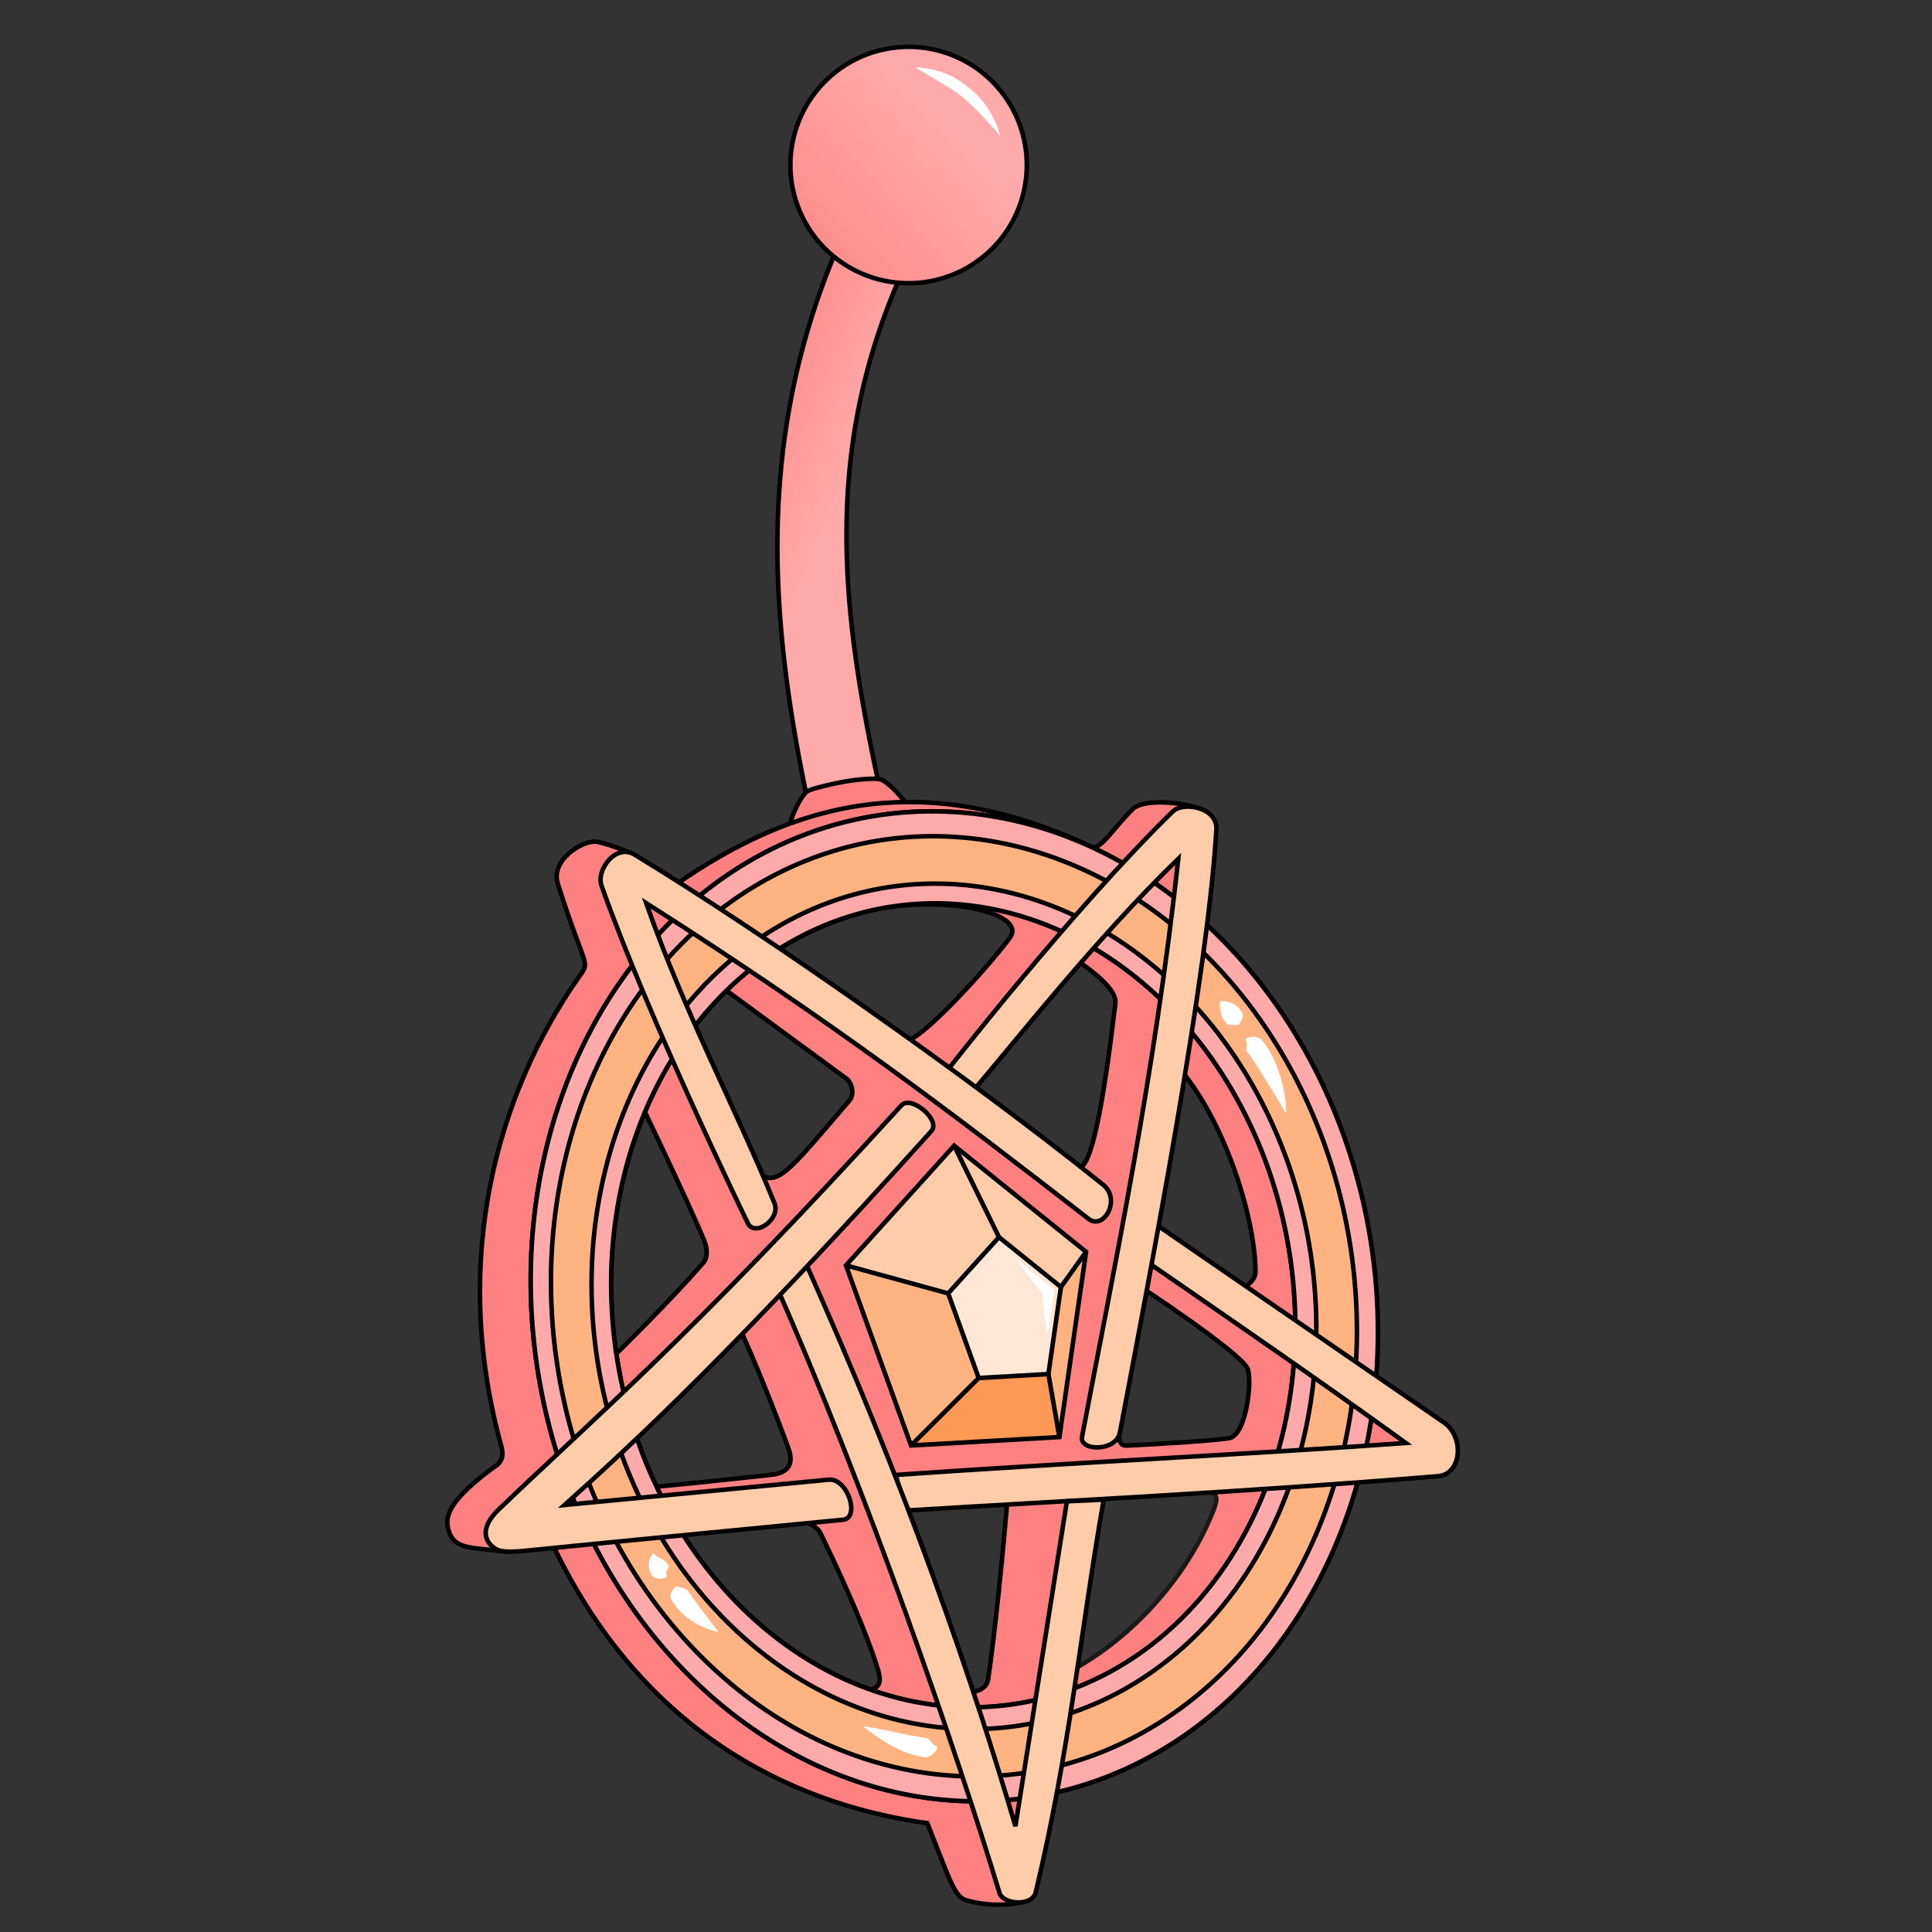 <svg xmlns="http://www.w3.org/2000/svg" xmlns:xlink="http://www.w3.org/1999/xlink" viewBox="0 0 100 100">
    <rect x="0" y="0" width="100" height="100" fill="#333333" stroke="none"/>
    <defs>
        <linearGradient id="innoGrad1">
            <stop offset="0" stop-color="#ff8080"/>
            <stop offset="1" stop-color="#faa"/>
        </linearGradient>
        <linearGradient id="linearGradient1169" x1="37.767" x2="45.697" y1="17.189" y2="20.377" gradientUnits="userSpaceOnUse" xlink:href="#innoGrad1"/>
        <linearGradient id="linearGradient889" x1="39.019" x2="48.797" y1="15.173" y2="6.111" gradientUnits="userSpaceOnUse" xlink:href="#innoGrad1"/>
    </defs>
    <path fill="#ff8080" stroke="#000" stroke-width=".234" d="M31.863 70.104s2.888-2.823 4.552-4.759c.235-.273.184-.756.044-1.106-.752-1.88-3.842-8.282-3.842-8.282l1.884-3.499 4.924 8.345c.851.653 1.761-.607 4.539-3.838.279-.326.133-.902-.128-1.117l-7.39-5.423 1.541-1.94 8.946 5.36c.609.081 3.862-3.348 5.338-5.306 1.101-1.462-5.003-2.93-11.75-.18l4.087-2.867 10.106 1.814.43 2.01c.89.568 2.69 1.765 2.589 2.612-.608 5.072-1.238 8.766-1.992 8.528l-1.284-.334 4.648 3.841 1.992-13.456-5.285-2.025-14.177 15.762-10.332 10.334zM64.313 66.72s.677-.41.673-.882c-.024-2.983-1.74-8.29-4.32-10.955l.431-4.376 5.384 8.374 1.756 11.31zm-6.35 7.115s-.257 1.02.35.99c1.78-.088 4.794-.272 5.341-.395.869-.195 1.186-3.069.91-3.617-.43-.85-5.539-4.215-5.539-4.215l.08-2.634 9.132 6.227-1.092 5.678-12.738.279z"/>
    <path fill="#ff8080" stroke="#1a1a1a" stroke-width=".234" d="M54.904 86.732c2.962-1.372 6.294-4.532 7.882-8.499.382-.954.07-.883-.426-1.112l4.035-.494-3.448 6.176-5.284 4.365-3.119 1.18z"/>
    <path fill="#ff8080" stroke="#000" stroke-width=".234" d="M51.14 86.956c.364-2.404.79-6.807.96-8.807.107-1.25-1.566-.614-1.566-.614l5.446-.467-2.053 12.614c-9.801-3.8-3.167-.872-2.786-2.726z"/>
    <path fill="url(#linearGradient1169)" d="M43.113 13.422c-2.38 5.81-3.117 12.189-2.652 18.422A74.132 74.132 0 0 0 42.14 43c1.128-.781 2.656-.959 3.712-.747-1.228-5.775-2.364-11.366-1.91-17.31.246-3.416 1.064-6.78 2.336-9.958.202-.397-.33-.414-.575-.466-.912-.212-1.755-.675-2.546-1.14z"/>
    <path fill="#ff8080" stroke="#000" stroke-width=".234" d="M45.304 85.99c-.844-2.597-2.789-6.536-2.789-6.536-.265-.686-1.338-.8-1.338-.8-2.224-.462-7.712.304-7.712.304l-.65-1.905c2.34-.2 4.253-.41 7.107-.718.723-.077 1.236-.42.883-1.38-1.534-4.186-2.753-6.707-2.753-6.707l2.584-2.948 9.107 23.75-6.16-1.566s.918.032 1.584-.053c.568-.222.364-.743.137-1.44z"/>
    <path fill="url(#linearGradient889)" d="M46.883 2.47c-2.808.004-5.426 2.214-5.842 5.004-.359 2.095.434 4.365 2.093 5.714 1.4 1.204 3.38 1.715 5.186 1.292 2.639-.53 4.717-2.993 4.78-5.688.173-2.9-2.028-5.743-4.911-6.21a6.742 6.742 0 0 0-1.306-.111z"/>
    <path fill="none" stroke="#000" stroke-width=".234" d="M53.146 8.542a6.117 6.117 0 0 1-6.117 6.117 6.117 6.117 0 0 1-6.118-6.118 6.117 6.117 0 0 1 6.118-6.117 6.117 6.117 0 0 1 6.117 6.117zm-9.989 4.719C38.972 23.423 39.9 32.988 42.14 43m3.71-.747c-2.114-9.444-3.495-18.016.613-27.625"/>
    <path fill="#ff8080" d="M45.9 77.474l10.84-.562 2.807-14.201-11.442-6.995-7.47 9.584z"/>
    <path fill="#fff" d="M49.485 4.075c-.986-.604-2.11-.579-2.11-.579s.955.554 1.805 1.077c.295.18.579.39.853.636a19.097 19.097 0 0 1 1.744 1.84s-.302-1.325-1.354-2.275a6.39 6.39 0 0 0-.938-.7z"/>
    <path fill="#ff8080" stroke="#000" stroke-width=".234" d="M45.144 40.308c-.869.02-1.71.182-2.541.385-.435.106-.81.223-.903.33-.447.516-.72 1.294-.83 1.676-.074.256-.209 1.869-.209 1.869l2.979-.184.027.094.488-.125.715-.045-.006-.139 2.887-.744s-.626-1.494-.775-1.714c-.223-.33-.725-.984-1.309-1.336-.081-.05-.272-.073-.523-.067z"/>
    <path fill="#ff8080" stroke="#000" stroke-width=".234" d="M35 45.77c6.086-4.215 12.68-6.072 21.507-1.937.441.197 1.147-.992 2.08-1.913.578-.702 3.424-.351 4.04.223L61.45 47.65l-13.898-4.475-11.019 3.705zm-8.823 34.54c-1.667-.207-2.602-.105-2.917-.977-.27-.749-.215-1.58 2.516-3.545.37-.384.216-.76.085-1.255-2.517-9.53-.064-17.962 4.027-23.855.721-1.04.478-.221-1.017-4.945-.375-1.185 1.192-2.193 1.933-2.171.414.013 1.877.594 1.877.594l3.098 3.183-6.076 16.107 1.716 14.378zM28.668 80.07C33.653 90.406 41.95 93.522 48 94.37c1.17 2.945 1.39 3.797 2.011 3.985 1.064.32 2.34.284 3.097.046l.536-5.735-13.562-5.783-8.218-8.526z"/>
    <path fill="#ff8080" d="M69.57 75.927l4.36-.66-3.577-3.58z"/>
    <path fill="#f00" stroke="#000" stroke-width=".234" d="M51.919 93.184a25.713 21.814 80.736 0 1-2.187.032 25.713 21.814 80.736 0 1-22.26-26.548 25.713 21.814 80.736 0 1 21.584-24.655 25.713 21.814 80.736 0 1 22.26 26.548 25.713 21.814 80.736 0 1-19.398 24.623zm-.53-4.854a20.883 17.619 80.905 0 0 15.655-19.993 20.883 17.619 80.905 0 0-17.99-21.565 20.883 17.619 80.905 0 0-17.42 20.02 20.883 17.619 80.905 0 0 17.99 21.564 20.883 17.619 80.905 0 0 1.765-.025z"/>
    <path fill="#faa" stroke="#000" stroke-width=".233" d="M51.92 93.183a25.713 21.814 80.736 0 1-2.187.033 25.713 21.814 80.736 0 1-22.26-26.548 25.713 21.814 80.736 0 1 21.584-24.655 25.713 21.814 80.736 0 1 22.26 26.549A25.713 21.814 80.736 0 1 51.92 93.183zm-.531-4.854a20.883 17.619 80.905 0 0 15.654-19.99A20.883 17.619 80.905 0 0 49.051 46.77a20.883 17.619 80.905 0 0-17.417 20.02 20.883 17.619 80.905 0 0 17.992 21.567 20.883 17.619 80.905 0 0 1.763-.03z"/>
    <path fill="#ffb380" stroke="#000" stroke-width=".234" d="M51.773 91.902a24.42 20.753 80.715 0 1-2.082.03A24.42 20.753 80.715 0 1 28.52 66.72 24.42 20.753 80.715 0 1 49.06 43.3a24.42 20.753 80.715 0 1 21.17 25.213 24.42 20.753 80.715 0 1-18.456 23.389zm-.243-2.447a21.96 18.663 80.713 0 0 16.6-21.033 21.96 18.663 80.713 0 0-19.036-22.67A21.96 18.663 80.713 0 0 30.62 66.81a21.96 18.663 80.713 0 0 19.038 22.671 21.96 18.663 80.713 0 0 1.872-.026z"/>
    <path fill="#fca" stroke="#000" stroke-width=".234" d="M46.882 78.187c9.107-.558 17.27-.943 27.536-1.777 1.261-.103 1.383-2.048.32-2.78L59.734 63.307l-.398 1.98c4.384 3.027 8.935 6.152 13.43 9.402-7.333.537-17.322 1.02-26.405 1.653z"/>
    <path fill="#fca" stroke="#000" stroke-width=".234" d="M41.527 64.992c5.482 12.136 8.905 22.31 11.03 29.53l2.665-16.814 1.906-.088c-1.219 6.937-1.73 12.844-3.52 20.327-.176.743-1.69.645-1.878.02-2.193-7.222-6.754-20.575-11.693-31.73z"/>
    <path fill="#fca" stroke="#000" stroke-width=".234" d="M25.667 80.179c-.594-.352-.855-1.088.139-2.042 5.124-4.922 9.667-8.669 20.85-20.922.494-.547 2.068.755 1.546 1.334-10.13 11.26-15.352 16.097-18.98 19.349l13.67-1.31c.995-.09 1.646 2.011.73 2.075 0 0-13.113 1.264-16.228 1.584-.732.076-1.397.127-1.726-.07zm23.268-24.651s6.627-8.525 11.767-13.523c.559-.544 2.325-.212 2.258.928-.457 7.68-3.344 22.492-4.993 31.21-.19 1.004-2.105.984-1.961.22 1.583-8.348 3.764-18.693 4.981-29.913-4.217 4.085-8.338 9.34-10.653 12.05z"/>
    <path fill="#fca" stroke="#000" stroke-width=".234" d="M38.689 63.274s-5.075-10.424-7.561-17.45c-.27-.764.723-2.193 1.724-1.584 6.746 4.103 17.288 11.495 24.246 17.082.948.76.037 2.378-.755 1.765-6.945-5.383-13.103-10.105-22.897-16.344 2.022 5.758 4.663 10.68 6.644 15.541.331.811-1.048 1.808-1.401.99z"/>
    <path fill="#ffb380" d="M47.154 74.817l3.503-3.492-1.581-4.379-5.288-1.449z"/>
    <path fill="#f95" d="M47.154 74.817l3.503-3.492 3.608-.204.569 3.262z"/>
    <path fill="#fca" d="M54.914 66.616l1.3-1.822-6.827-5.493 2.32 4.734z"/>
    <path fill="#ffb380" d="M54.266 71.12l.648-4.504 1.3-1.822-1.38 9.589z"/>
    <path fill="#fca" d="M49.076 66.945l2.63-2.91-2.32-4.734-5.599 6.195z"/>
    <path fill="none" stroke="#000" stroke-width=".234" d="M49.387 59.301l-5.6 6.195 3.367 9.321 7.68-.434 1.38-9.589z"/>
    <path fill="#ffe6d5" d="M50.657 71.325l3.608-.204.649-4.505-3.207-2.58-2.631 2.91z"/>
    <path fill="#f00" stroke="#000" stroke-width=".234" d="M47.154 74.817l3.503-3.492"/>
    <path fill="none" stroke="#000" stroke-width=".234" d="M51.707 64.035l-2.631 2.91 1.581 4.38 3.608-.204.649-4.505z"/>
    <path fill="#f00" stroke="#000" stroke-width=".234" d="M54.266 71.12l.568 3.263m.08-7.767l1.3-1.822m-4.507-.759l-2.32-4.734m-5.6 6.195l5.289 1.45"/>
    <path fill="#fff" d="M34.555 80.965c-.094-.193-.303-.266-.46-.353a1.3 1.238 44.303 0 1-.273-.208s-.135.091-.204.326c-.069.238-.05.556.103.746.012.145.301.25.524.235.226-.016.28-.147.28-.147s-.069-.117-.016-.246c.052-.126.188-.26.046-.353zM35.613 82.341c-.076-.128-.641-.235-.641-.235s-.413.396-.205.727a3.396 3.234 44.303 0 0 .123.185c.882 1.233 2.31 1.457 2.31 1.457s-.881-1.103-1.5-2.005c-.031-.044-.061-.087-.086-.128zM47.874 89.953c-.752-.114-1.523-.294-2.158-.425-.625-.128-1.055-.188-1.055-.188s.334.287.879.65c.544.363 1.322.8 2.223.95.177.065.446-.056.6-.222.155-.165.143-.32.143-.32s-.145-.053-.249-.165c-.105-.112-.196-.285-.382-.279zM65.52 54.105c.436.622.67 1.304.82 1.88.256.959.233 1.66.233 1.66s-.349-.6-.856-1.422c-.31-.496-.656-1.074-1.012-1.576a3.116 3.116 0 0 0-.115-.154c-.148-.101-.064-.268-.052-.408a.439.418 38.68 0 0-.072-.26s.067-.131.298-.158c.232-.026.534.063.6.228a3.784 3.604 38.68 0 1 .156.21zM64.297 52.419c.137.197-.174.627-.174.627s-.537.066-.646-.09a4.784 4.784 0 0 0-.13-.177c-.237-.308-.203-.966-.203-.966s.675-.02.989.383a4.997 4.76 38.68 0 1 .164.223zM54.555 66.94c-.156 1.04-.344 2.114-.344 2.114s-.217-1.163-.251-2.271c0 0 .13.32.135.255-.625-.524-.991-1.245-1.516-1.87 0 0 .947.735 1.887 1.503l.134.11z"/>
</svg>
